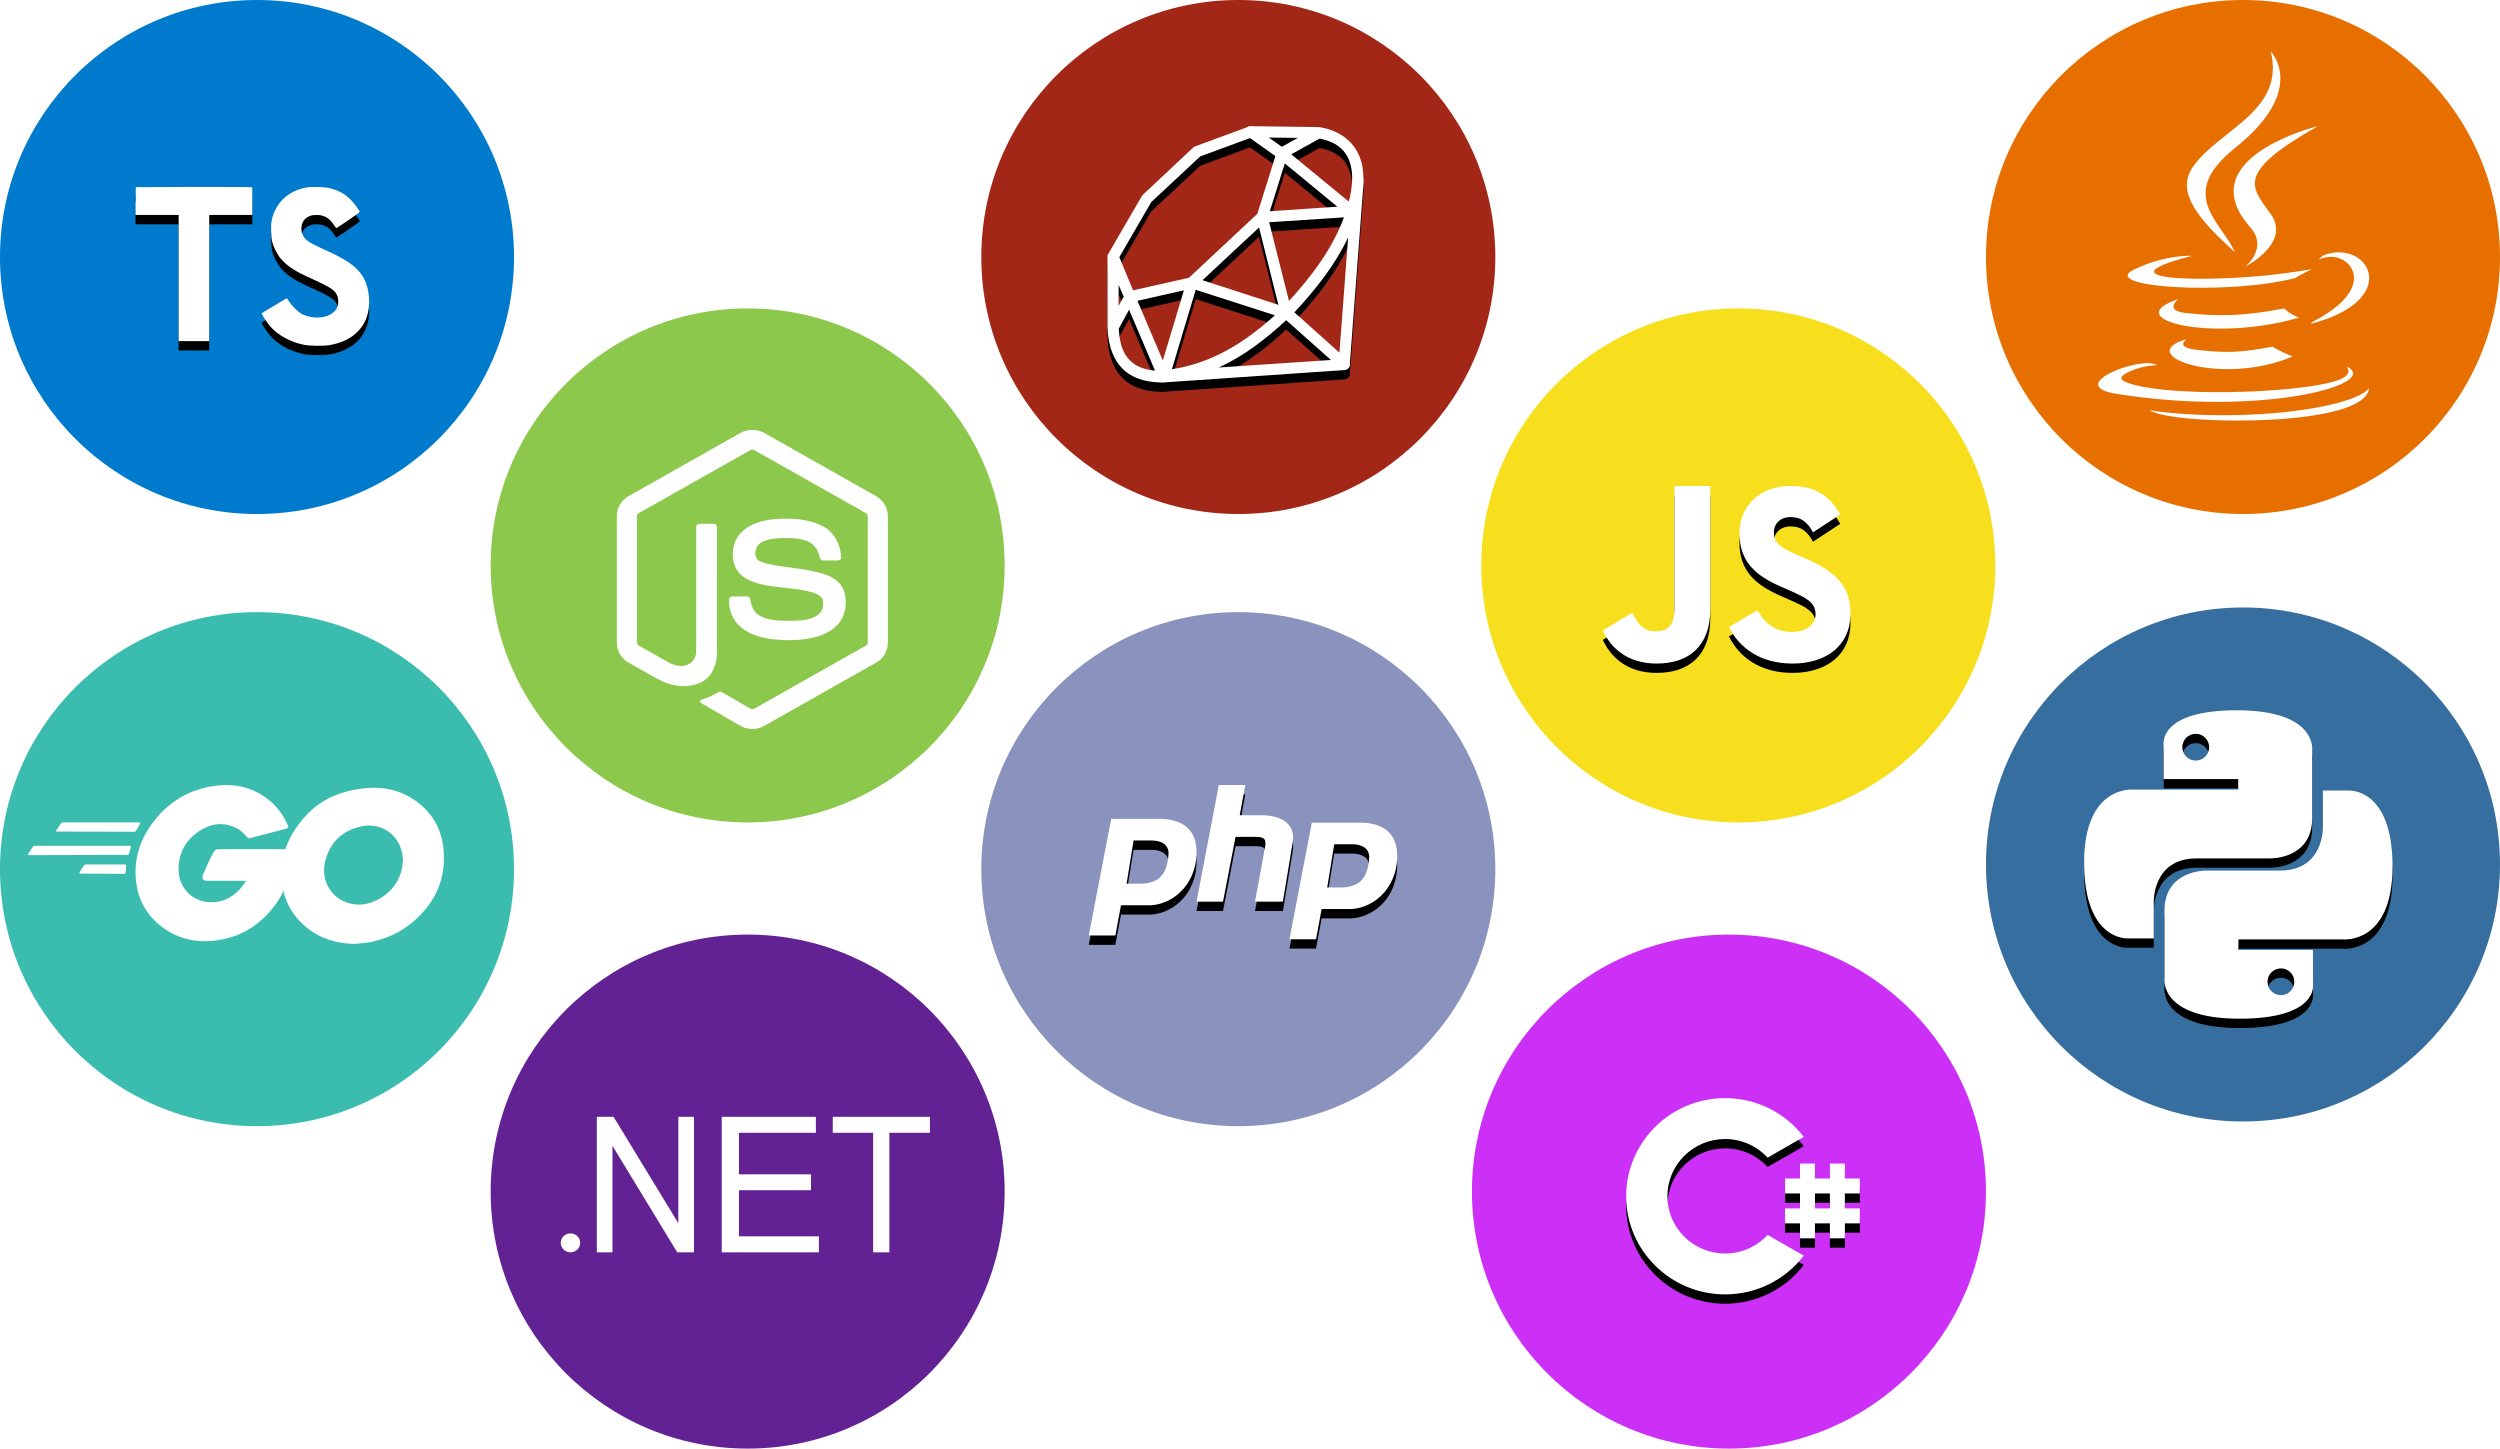 <?xml version="1.0" encoding="UTF-8"?>
<svg width="535px" height="310px" viewBox="0 0 535 310" version="1.1" xmlns="http://www.w3.org/2000/svg" xmlns:xlink="http://www.w3.org/1999/xlink">
    <!-- Generator: Sketch 60.1 (88133) - https://sketch.com -->
    <title>all-client-logos</title>
    <desc>Created with Sketch.</desc>
    <defs>
        <path d="M248.873,175.244 C253.664,175.552 256.06,178.016 256.06,182.329 C256.06,189.722 250.37,194.034 245.279,193.726 L239.888,193.726 L238.69,200.195 L233,200.195 L237.792,175.244 L248.873,175.244 Z M246.477,179.865 L242.584,179.865 L241.086,189.106 L244.68,189.106 C247.375,188.798 249.771,187.874 250.071,182.637 C250.071,180.789 248.573,179.865 246.477,179.865 L246.477,179.865 Z M256.06,192.951 L260.829,168 L266.491,168 L265.299,174.469 L270.663,174.469 C275.432,174.777 277.22,177.241 276.624,180.322 L274.538,192.951 L268.578,192.951 L270.664,181.554 C270.962,180.013 270.962,179.089 268.876,179.089 L264.405,179.089 L261.723,192.951 L256.06,192.951 L256.06,192.951 Z M291.812,176.049 C296.604,176.357 299,178.821 299,183.134 C299,190.527 293.31,194.839 288.218,194.531 L282.828,194.531 L281.63,201 L275.94,201 L280.731,176.049 L291.812,176.049 Z M289.416,180.669 L285.523,180.669 L284.026,189.911 L287.62,189.911 C290.315,189.603 292.711,188.679 293.01,183.442 C293.01,181.594 291.513,180.669 289.416,180.669 L289.416,180.669 Z" id="path-1"></path>
        <filter x="-10.6%" y="-15.2%" width="121.2%" height="142.4%" filterUnits="objectBoundingBox" id="filter-2">
            <feOffset dx="0" dy="2" in="SourceAlpha" result="shadowOffsetOuter1"></feOffset>
            <feGaussianBlur stdDeviation="2" in="shadowOffsetOuter1" result="shadowBlurOuter1"></feGaussianBlur>
            <feColorMatrix values="0 0 0 0 0   0 0 0 0 0   0 0 0 0 0  0 0 0 0.5 0" type="matrix" in="shadowBlurOuter1"></feColorMatrix>
        </filter>
        <filter x="-20.7%" y="-18.8%" width="141.4%" height="137.5%" filterUnits="objectBoundingBox" id="filter-3">
            <feOffset dx="0" dy="2" in="SourceAlpha" result="shadowOffsetOuter1"></feOffset>
            <feGaussianBlur stdDeviation="2" in="shadowOffsetOuter1" result="shadowBlurOuter1"></feGaussianBlur>
            <feColorMatrix values="0 0 0 0 0   0 0 0 0 0   0 0 0 0 0  0 0 0 0.5 0" type="matrix" in="shadowBlurOuter1" result="shadowMatrixOuter1"></feColorMatrix>
            <feMerge>
                <feMergeNode in="shadowMatrixOuter1"></feMergeNode>
                <feMergeNode in="SourceGraphic"></feMergeNode>
            </feMerge>
        </filter>
        <path d="M32.681,0 C15.968,0 17.011,7.232 17.011,7.232 L17.03,14.724 L32.979,14.724 L32.979,16.974 L10.695,16.974 C10.695,16.974 0,15.763 0,32.589 C0,49.416 9.335,48.819 9.335,48.819 L14.906,48.819 L14.906,41.011 C14.906,41.011 14.605,31.697 24.091,31.697 L39.91,31.697 C39.91,31.697 48.798,31.84 48.798,23.127 L48.798,8.719 C48.798,8.719 50.148,0 32.681,0 Z M23.886,5.038 C24.648,5.038 25.378,5.339 25.916,5.876 C26.454,6.413 26.756,7.142 26.756,7.901 C26.756,8.661 26.454,9.389 25.916,9.926 C25.378,10.463 24.648,10.765 23.886,10.764 C23.125,10.765 22.395,10.463 21.857,9.926 C21.319,9.389 21.017,8.661 21.017,7.901 C21.017,7.142 21.319,6.413 21.857,5.876 C22.395,5.339 23.125,5.038 23.886,5.038 L23.886,5.038 Z" id="path-4"></path>
        <filter x="-14.3%" y="-10.2%" width="128.7%" height="128.7%" filterUnits="objectBoundingBox" id="filter-5">
            <feOffset dx="0" dy="2" in="SourceAlpha" result="shadowOffsetOuter1"></feOffset>
            <feGaussianBlur stdDeviation="2" in="shadowOffsetOuter1" result="shadowBlurOuter1"></feGaussianBlur>
            <feColorMatrix values="0 0 0 0 0   0 0 0 0 0   0 0 0 0 0  0 0 0 0.5 0" type="matrix" in="shadowBlurOuter1"></feColorMatrix>
        </filter>
        <path d="M33.319,66 C50.033,66 48.989,58.768 48.989,58.768 L48.971,51.276 L33.021,51.276 L33.021,49.027 L55.305,49.027 C55.305,49.027 66,50.237 66,33.41 C66,16.584 56.665,17.181 56.665,17.181 L51.094,17.181 L51.094,24.989 C51.094,24.989 51.395,34.303 41.909,34.303 L26.09,34.303 C26.09,34.303 17.202,34.159 17.202,42.873 L17.202,57.281 C17.202,57.281 15.853,66 33.319,66 L33.319,66 Z M42.114,60.962 C41.353,60.963 40.622,60.661 40.084,60.124 C39.546,59.587 39.244,58.859 39.244,58.099 C39.244,57.34 39.546,56.611 40.084,56.074 C40.622,55.537 41.353,55.235 42.114,55.236 C42.875,55.235 43.605,55.537 44.143,56.074 C44.682,56.611 44.984,57.339 44.983,58.099 C44.984,58.858 44.682,59.587 44.143,60.124 C43.605,60.661 42.875,60.962 42.114,60.962 L42.114,60.962 Z" id="path-6"></path>
        <filter x="-14.3%" y="-10.2%" width="128.7%" height="128.7%" filterUnits="objectBoundingBox" id="filter-7">
            <feOffset dx="0" dy="2" in="SourceAlpha" result="shadowOffsetOuter1"></feOffset>
            <feGaussianBlur stdDeviation="2" in="shadowOffsetOuter1" result="shadowBlurOuter1"></feGaussianBlur>
            <feColorMatrix values="0 0 0 0 0   0 0 0 0 0   0 0 0 0 0  0 0 0 0.5 0" type="matrix" in="shadowBlurOuter1"></feColorMatrix>
        </filter>
        <path d="M29,43.028 L29,46.002 L38.226,46.002 L38.226,73 L44.774,73 L44.774,46.002 L54,46.002 L54,43.083 C54,41.441 54,40.109 53.929,40.073 C53.929,40.018 48.304,40 41.473,40 L29.053,40.055 L29.053,43.046 L29,43.028 Z M70.834,40.363 C72.651,40.803 74.039,41.649 75.286,42.99 C75.944,43.725 76.924,45.011 76.995,45.341 C76.995,45.451 73.915,47.601 72.045,48.795 C71.974,48.85 71.689,48.538 71.404,48.06 C70.478,46.701 69.535,46.113 68.057,46.003 C65.92,45.856 64.496,47.013 64.496,48.942 C64.496,49.53 64.603,49.861 64.816,50.338 C65.297,51.349 66.187,51.955 68.947,53.204 C74.039,55.464 76.247,56.952 77.583,59.083 C79.096,61.471 79.434,65.219 78.419,68.03 C77.28,71.098 74.502,73.174 70.532,73.854 C69.285,74.074 66.437,74.037 65.101,73.798 C62.252,73.247 59.528,71.778 57.855,69.885 C57.196,69.151 55.932,67.185 56.003,67.056 L56.679,66.615 L59.35,65.017 L61.362,63.804 L61.825,64.447 C62.413,65.403 63.73,66.689 64.496,67.13 C66.811,68.361 69.909,68.195 71.44,66.762 C72.099,66.138 72.383,65.476 72.383,64.558 C72.383,63.713 72.259,63.327 71.849,62.684 C71.28,61.875 70.14,61.214 66.935,59.744 C63.25,58.128 61.683,57.099 60.223,55.519 C59.386,54.564 58.62,53.076 58.264,51.845 C57.997,50.779 57.908,48.17 58.157,47.123 C58.923,43.449 61.611,40.877 65.457,40.142 C66.704,39.885 69.642,39.995 70.87,40.326 L70.834,40.363 L70.834,40.363 Z" id="path-8"></path>
        <filter x="-14.0%" y="-14.7%" width="128.0%" height="141.2%" filterUnits="objectBoundingBox" id="filter-9">
            <feOffset dx="0" dy="2" in="SourceAlpha" result="shadowOffsetOuter1"></feOffset>
            <feGaussianBlur stdDeviation="2" in="shadowOffsetOuter1" result="shadowBlurOuter1"></feGaussianBlur>
            <feColorMatrix values="0 0 0 0 0   0 0 0 0 0   0 0 0 0 0  0 0 0 0.5 0" type="matrix" in="shadowBlurOuter1"></feColorMatrix>
        </filter>
        <path d="M343,134.941 L349.258,131.136 C350.465,133.286 351.564,135.106 354.198,135.106 C356.723,135.106 358.315,134.114 358.315,130.253 L358.315,104 L366,104 L366,130.363 C366,138.36 361.334,142 354.527,142 C348.38,142 344.811,138.801 343,134.94 M370,134.203 L376.086,130.605 C377.688,133.277 379.77,135.24 383.454,135.24 C386.551,135.24 388.526,133.658 388.526,131.477 C388.526,128.861 386.497,127.934 383.08,126.408 L381.212,125.589 C375.819,123.246 372.243,120.301 372.243,114.086 C372.243,108.362 376.514,104 383.187,104 C387.939,104 391.356,105.69 393.812,110.106 L387.992,113.923 C386.71,111.579 385.323,110.652 383.187,110.652 C380.998,110.652 379.61,112.069 379.61,113.923 C379.61,116.213 380.998,117.14 384.201,118.557 L386.07,119.375 C392.423,122.156 396,124.99 396,131.369 C396,138.239 390.715,142 383.614,142 C376.674,142 372.189,138.62 370,134.204" id="path-10"></path>
        <filter x="-13.2%" y="-13.2%" width="126.4%" height="136.8%" filterUnits="objectBoundingBox" id="filter-11">
            <feOffset dx="0" dy="2" in="SourceAlpha" result="shadowOffsetOuter1"></feOffset>
            <feGaussianBlur stdDeviation="2" in="shadowOffsetOuter1" result="shadowBlurOuter1"></feGaussianBlur>
            <feColorMatrix values="0 0 0 0 0   0 0 0 0 0   0 0 0 0 0  0 0 0 0.5 0" type="matrix" in="shadowBlurOuter1"></feColorMatrix>
        </filter>
        <filter x="-20.7%" y="-15.2%" width="141.4%" height="130.4%" filterUnits="objectBoundingBox" id="filter-12">
            <feOffset dx="0" dy="2" in="SourceAlpha" result="shadowOffsetOuter1"></feOffset>
            <feGaussianBlur stdDeviation="2" in="shadowOffsetOuter1" result="shadowBlurOuter1"></feGaussianBlur>
            <feColorMatrix values="0 0 0 0 0   0 0 0 0 0   0 0 0 0 0  0 0 0 0.5 0" type="matrix" in="shadowBlurOuter1" result="shadowMatrixOuter1"></feColorMatrix>
            <feMerge>
                <feMergeNode in="shadowMatrixOuter1"></feMergeNode>
                <feMergeNode in="SourceGraphic"></feMergeNode>
            </feMerge>
        </filter>
        <path d="M30.315,0.007 C30.111,0.044 29.915,0.133 29.757,0.269 L18.81,4.304 C18.661,4.351 18.522,4.425 18.401,4.528 L7.603,14.654 C7.514,14.728 7.44,14.817 7.379,14.915 L0.305,27.096 C0.263,27.157 0.226,27.217 0.193,27.283 L0.156,27.358 C0.142,27.372 0.133,27.381 0.119,27.395 C0.119,27.418 0.119,27.446 0.119,27.47 C0.105,27.493 0.091,27.521 0.081,27.544 C0.067,27.558 0.058,27.568 0.044,27.582 C0.044,27.596 0.044,27.605 0.044,27.619 C0.03,27.642 0.016,27.67 0.007,27.694 C0.007,27.708 0.007,27.717 0.007,27.731 C0.007,27.755 0.007,27.783 0.007,27.806 C0.007,27.82 0.007,27.829 0.007,27.843 C0.007,27.867 0.007,27.895 0.007,27.918 C0.007,27.932 0.007,27.941 0.007,27.955 C-0.002,28.03 -0.002,28.105 0.007,28.18 L0.007,42.976 C0.002,43.027 0.002,43.074 0.007,43.125 L0.007,43.163 C0.002,43.275 0.016,43.391 0.044,43.499 C0.286,48.706 2.404,51.756 4.959,53.251 C7.389,54.675 9.995,54.811 11.624,54.858 C11.75,54.862 11.922,54.853 12.034,54.858 L12.145,54.858 C12.21,54.848 12.271,54.839 12.331,54.82 L12.369,54.82 L50.534,52.205 C50.622,52.214 50.706,52.214 50.794,52.205 C50.925,52.186 51.05,52.149 51.167,52.093 C51.246,52.051 51.32,51.999 51.39,51.943 C51.404,51.943 51.413,51.943 51.427,51.943 C51.79,51.663 51.967,51.201 51.874,50.747 L54.704,13.383 C54.708,13.36 54.699,13.332 54.704,13.309 L54.815,11.889 C54.834,11.725 54.824,11.562 54.778,11.403 C54.778,10.189 54.667,8.984 54.369,7.816 C53.452,4.238 50.692,1.151 45.544,0.231 C45.47,0.213 45.395,0.198 45.321,0.194 C45.298,0.194 45.27,0.194 45.246,0.194 L30.688,0.007 C30.599,-0.002 30.516,-0.002 30.427,0.007 C30.39,0.007 30.353,0.007 30.315,0.007 Z M34.523,2.436 L40.741,2.51 L37.315,4.416 L34.523,2.436 Z M30.502,2.548 L35.938,6.396 L32.065,18.764 L17.433,32.439 L5.48,35.129 L2.539,28.03 L9.353,16.26 L19.853,6.471 L30.502,2.548 Z M45.395,2.66 C49.593,3.496 51.343,5.63 52.06,8.414 C52.661,10.754 52.302,13.556 51.651,16.148 L39.326,6.023 L45.395,2.66 Z M37.948,7.966 L49.193,17.232 L34.746,18.203 L37.948,7.966 Z M50.608,19.511 C48.118,26.265 43.78,32.005 38.842,37.408 L34.597,20.557 L50.608,19.511 Z M32.438,21.678 L36.571,38.231 L20.337,32.962 L32.438,21.678 Z M51.502,23.808 L49.64,48.468 L39.996,39.837 C44.492,35.008 48.649,29.819 51.502,23.808 Z M2.39,33.971 L3.47,36.474 L2.39,38.455 L2.39,33.971 Z M18.885,35.017 L35.826,40.472 C29.51,46.175 22.548,50.677 13.784,52.018 L18.885,35.017 Z M16.353,35.129 L11.847,50.15 L6.411,37.371 L16.353,35.129 Z M4.624,39.277 L10.172,52.317 C8.859,52.186 7.435,51.91 6.151,51.158 C4.238,50.038 2.623,47.973 2.427,43.312 L4.624,39.277 Z M38.246,41.519 L47.815,50.038 L23.837,51.644 C29.245,49.16 33.923,45.512 38.246,41.519 Z" id="path-13"></path>
        <filter x="-12.8%" y="-9.1%" width="125.5%" height="125.5%" filterUnits="objectBoundingBox" id="filter-14">
            <feOffset dx="0" dy="2" in="SourceAlpha" result="shadowOffsetOuter1"></feOffset>
            <feGaussianBlur stdDeviation="2" in="shadowOffsetOuter1" result="shadowBlurOuter1"></feGaussianBlur>
            <feColorMatrix values="0 0 0 0 0   0 0 0 0 0   0 0 0 0 0  0 0 0 0.5 0" type="matrix" in="shadowBlurOuter1"></feColorMatrix>
        </filter>
        <path d="M21.167,0 C27.837,0 34.004,3.069 38,8.292 L30.269,12.735 C27.947,10.213 24.647,8.75 21.167,8.75 C14.359,8.75 8.82,14.246 8.82,21 C8.82,27.754 14.359,33.25 21.167,33.25 C24.647,33.25 27.947,31.787 30.269,29.265 L38,33.708 C34.004,38.931 27.837,42 21.167,42 C9.495,42 0,32.58 0,21 C0,9.42 9.495,0 21.167,0 Z" id="path-15"></path>
        <filter x="-18.4%" y="-11.9%" width="136.8%" height="133.3%" filterUnits="objectBoundingBox" id="filter-16">
            <feOffset dx="0" dy="2" in="SourceAlpha" result="shadowOffsetOuter1"></feOffset>
            <feGaussianBlur stdDeviation="2" in="shadowOffsetOuter1" result="shadowBlurOuter1"></feGaussianBlur>
            <feColorMatrix values="0 0 0 0 0   0 0 0 0 0   0 0 0 0 0  0 0 0 0.5 0" type="matrix" in="shadowBlurOuter1"></feColorMatrix>
        </filter>
        <path d="M40.4,14 L40.4,17.2 L43.6,17.2 L43.6,14 L46.8,14 L46.8,17.2 L50,17.2 L50,20.4 L46.8,20.4 L46.8,23.6 L50,23.6 L50,26.8 L46.8,26.8 L46.8,30 L43.6,30 L43.6,26.8 L40.4,26.8 L40.4,30 L37.2,30 L37.2,26.8 L34,26.8 L34,23.6 L37.2,23.6 L37.2,20.4 L34,20.4 L34,17.2 L37.2,17.2 L37.2,14 L40.4,14 Z M43.6,20.4 L40.4,20.4 L40.4,23.6 L43.6,23.6 L43.6,20.4 Z" id="path-17"></path>
        <filter x="-43.8%" y="-31.2%" width="187.5%" height="187.5%" filterUnits="objectBoundingBox" id="filter-18">
            <feOffset dx="0" dy="2" in="SourceAlpha" result="shadowOffsetOuter1"></feOffset>
            <feGaussianBlur stdDeviation="2" in="shadowOffsetOuter1" result="shadowBlurOuter1"></feGaussianBlur>
            <feColorMatrix values="0 0 0 0 0   0 0 0 0 0   0 0 0 0 0  0 0 0 0.5 0" type="matrix" in="shadowBlurOuter1"></feColorMatrix>
        </filter>
    </defs>
    <g id="Page-1" stroke="none" stroke-width="1" fill="none" fill-rule="evenodd">
        <g id="all-client-logos">
            <circle id="Oval" fill="#E76F00" cx="480" cy="55" r="55"></circle>
            <circle id="Oval-Copy-2" fill="#007ACC" cx="55" cy="55" r="55"></circle>
            <circle id="Oval-Copy" fill="#8CC84B" cx="160" cy="121" r="55"></circle>
            <circle id="Oval-Copy-3" fill="#F7DF1E" cx="372" cy="121" r="55"></circle>
            <circle id="Oval-Copy-5" fill="#8993BE" cx="265" cy="186" r="55"></circle>
            <circle id="Oval-Copy-6" fill="#A22716" cx="265" cy="55" r="55"></circle>
            <circle id="Oval-Copy-7" fill="#366F9F" cx="480" cy="185" r="55"></circle>
            <g id="Shape-Copy" fill-rule="nonzero">
                <use fill="black" fill-opacity="1" filter="url(#filter-2)" xlink:href="#path-1"></use>
                <use fill="#FFFFFF" xlink:href="#path-1"></use>
            </g>
            <g id="nodejs-icon" filter="url(#filter-3)" transform="translate(132, 90)" fill="#FFFFFF" fill-rule="nonzero">
                <path d="M26.383,0.683 C27.968,-0.226 30.032,-0.23 31.616,0.683 C39.582,5.19 47.55,9.69 55.515,14.2 C57.013,15.045 58.015,16.715 58,18.443 L58,45.56 C58.011,47.36 56.91,49.07 55.329,49.896 C47.39,54.378 39.454,58.866 31.515,63.348 C29.898,64.274 27.792,64.203 26.225,63.201 C23.845,61.819 21.46,60.444 19.079,59.064 C18.593,58.774 18.045,58.542 17.701,58.07 C18.005,57.66 18.548,57.609 18.989,57.43 C19.982,57.114 20.895,56.606 21.808,56.113 C22.039,55.955 22.321,56.016 22.542,56.157 C24.577,57.326 26.595,58.528 28.637,59.686 C29.073,59.938 29.514,59.603 29.886,59.396 C37.678,54.986 45.479,50.593 53.269,46.182 C53.558,46.043 53.717,45.737 53.694,45.42 C53.699,36.475 53.695,27.528 53.697,18.582 C53.73,18.223 53.522,17.893 53.198,17.746 C45.285,13.284 37.377,8.815 29.466,4.352 C29.185,4.159 28.815,4.158 28.534,4.351 C20.623,8.815 12.716,13.288 4.805,17.749 C4.482,17.897 4.265,18.221 4.303,18.582 C4.305,27.528 4.303,36.475 4.303,45.421 C4.275,45.738 4.447,46.038 4.734,46.174 C6.845,47.373 8.959,48.563 11.071,49.758 C12.261,50.399 13.722,50.78 15.033,50.289 C16.191,49.873 17.002,48.691 16.98,47.461 C16.99,38.568 16.974,29.673 16.988,20.781 C16.959,20.386 17.333,20.06 17.716,20.097 C18.73,20.091 19.746,20.084 20.761,20.1 C21.184,20.091 21.475,20.516 21.423,20.913 C21.419,29.863 21.434,38.813 21.416,47.762 C21.419,50.147 20.44,52.743 18.237,53.91 C15.523,55.318 12.168,55.019 9.486,53.669 C7.165,52.509 4.949,51.14 2.669,49.897 C1.085,49.075 -0.011,47.359 0,45.561 L0,18.443 C-0.016,16.679 1.025,14.979 2.57,14.146 C10.509,9.66 18.446,5.171 26.383,0.683 Z" id="Path"></path>
                <path d="M33.734,19.088 C37.247,18.865 41.007,18.956 44.168,20.665 C46.615,21.975 47.972,24.724 48.015,27.41 C47.947,27.772 47.564,27.972 47.214,27.947 C46.194,27.946 45.175,27.961 44.156,27.94 C43.724,27.957 43.472,27.563 43.418,27.185 C43.125,25.9 42.416,24.628 41.191,24.008 C39.312,23.078 37.132,23.125 35.083,23.145 C33.586,23.223 31.977,23.351 30.71,24.22 C29.736,24.878 29.441,26.207 29.788,27.278 C30.116,28.046 31.014,28.294 31.749,28.523 C35.982,29.616 40.468,29.508 44.62,30.947 C46.339,31.533 48.021,32.674 48.609,34.452 C49.379,36.835 49.042,39.683 47.325,41.596 C45.933,43.17 43.906,44.027 41.884,44.492 C39.195,45.085 36.403,45.1 33.671,44.837 C31.103,44.548 28.43,43.881 26.447,42.152 C24.752,40.698 23.923,38.432 24.006,36.245 C24.025,35.876 24.397,35.619 24.756,35.649 C25.782,35.641 26.808,35.638 27.835,35.65 C28.245,35.621 28.548,35.971 28.569,36.353 C28.759,37.577 29.225,38.862 30.305,39.588 C32.391,40.917 35.009,40.826 37.397,40.863 C39.376,40.777 41.597,40.75 43.212,39.459 C44.064,38.722 44.316,37.489 44.086,36.429 C43.836,35.533 42.888,35.116 42.074,34.843 C37.895,33.537 33.359,34.011 29.221,32.535 C27.54,31.948 25.916,30.839 25.27,29.134 C24.37,26.721 24.782,23.737 26.679,21.888 C28.527,20.05 31.196,19.342 33.734,19.088 L33.734,19.088 Z" id="Path"></path>
            </g>
            <g id="integrate-go" transform="translate(0, 131)" fill-rule="nonzero">
                <circle id="Oval-Copy-13" fill="#3ABCAF" cx="55" cy="55" r="55"></circle>
                <path d="M12.183,46.947 C12,46.947 11.954,46.842 12.046,46.684 L13.005,45.263 C13.096,45.105 13.325,45 13.508,45 L29.817,45 C30,45 30.046,45.158 29.954,45.316 L29.178,46.684 C29.086,46.842 28.858,47 28.721,47 L12.183,46.947 Z" id="Shape" fill="#FFFFFF"></path>
                <path d="M6.178,52 C6,52 5.955,51.892 6.045,51.73 L6.979,50.27 C7.068,50.108 7.291,50 7.469,50 L27.766,50 C27.944,50 28.033,50.162 27.989,50.324 L27.633,51.622 C27.588,51.838 27.41,51.946 27.232,51.946 L6.178,52 Z" id="Shape" fill="#FFFFFF"></path>
                <path d="M17.168,55.947 C17,55.947 16.958,55.789 17.042,55.632 L17.904,54.316 C17.989,54.158 18.157,54 18.325,54 L26.747,54 C26.916,54 27,54.158 27,54.368 L26.916,55.632 C26.916,55.842 26.747,56 26.621,56 L17.168,55.947 Z" id="Shape" fill="#FFFFFF"></path>
                <g id="Group" transform="translate(29, 37)" fill="#FFFFFF">
                    <path d="M32.153,9.359 C29.412,10.058 27.54,10.582 24.842,11.281 C24.189,11.455 24.146,11.499 23.58,10.844 C22.927,10.102 22.449,9.621 21.535,9.185 C18.793,7.831 16.139,8.224 13.658,9.84 C10.699,11.761 9.176,14.599 9.219,18.136 C9.263,21.629 11.656,24.511 15.094,24.991 C18.053,25.384 20.534,24.336 22.492,22.109 C22.884,21.629 23.232,21.105 23.667,20.494 C22.101,20.494 20.142,20.494 15.268,20.494 C14.354,20.494 14.137,19.926 14.441,19.184 C15.007,17.83 16.052,15.56 16.661,14.424 C16.791,14.162 17.096,13.726 17.749,13.726 C19.968,13.726 28.15,13.726 33.589,13.726 C33.502,14.905 33.502,16.084 33.328,17.263 C32.849,20.407 31.675,23.288 29.76,25.821 C26.626,29.969 22.536,32.545 17.357,33.244 C13.092,33.812 9.132,32.982 5.651,30.362 C2.431,27.917 0.603,24.686 0.124,20.668 C-0.442,15.909 0.951,11.63 3.823,7.875 C6.913,3.814 11.004,1.238 16.008,0.321 C20.099,-0.422 24.015,0.059 27.54,2.46 C29.847,3.988 31.5,6.084 32.588,8.617 C32.849,9.01 32.675,9.228 32.153,9.359 Z" id="Shape"></path>
                    <path d="M46.829,34 C42.853,33.912 39.228,32.766 36.17,30.121 C33.593,27.873 31.976,25.008 31.452,21.614 C30.666,16.634 32.02,12.226 34.99,8.303 C38.179,4.072 42.023,1.868 47.222,0.942 C51.677,0.149 55.871,0.59 59.671,3.19 C63.122,5.571 65.263,8.788 65.831,13.02 C66.573,18.97 64.87,23.818 60.807,27.961 C57.924,30.915 54.386,32.766 50.323,33.603 C49.144,33.824 47.964,33.868 46.829,34 Z M57.225,16.193 C57.181,15.62 57.181,15.179 57.094,14.738 C56.308,10.375 52.333,7.907 48.183,8.876 C44.12,9.802 41.499,12.402 40.538,16.546 C39.752,19.984 41.412,23.466 44.557,24.876 C46.96,25.934 49.362,25.802 51.677,24.612 C55.128,22.805 57.007,19.984 57.225,16.193 Z" id="Shape"></path>
                </g>
            </g>
            <g id="python-5" transform="translate(446, 152)" fill-rule="nonzero">
                <g id="Shape">
                    <use fill="black" fill-opacity="1" filter="url(#filter-5)" xlink:href="#path-4"></use>
                    <use fill="#FFFFFF" xlink:href="#path-4"></use>
                </g>
                <g id="Shape">
                    <use fill="black" fill-opacity="1" filter="url(#filter-7)" xlink:href="#path-6"></use>
                    <use fill="#FFFFFF" xlink:href="#path-6"></use>
                </g>
            </g>
            <g id="Shape-Copy-2" fill-rule="nonzero">
                <use fill="black" fill-opacity="1" filter="url(#filter-9)" xlink:href="#path-8"></use>
                <use fill="#FFFFFF" xlink:href="#path-8"></use>
            </g>
            <g id="Shape-Copy-3" fill-rule="nonzero">
                <use fill="black" fill-opacity="1" filter="url(#filter-11)" xlink:href="#path-10"></use>
                <use fill="#FFFFFF" xlink:href="#path-10"></use>
            </g>
            <g id="java-14" filter="url(#filter-12)" transform="translate(449, 9)" fill="#FFFFFF" fill-rule="nonzero">
                <path d="M19.062,61.549 C19.062,61.549 16.082,63.284 21.182,63.872 C27.361,64.577 30.519,64.476 37.328,63.186 C37.328,63.186 39.118,64.31 41.618,65.283 C26.354,71.835 7.073,64.904 19.062,61.549 M17.197,53 C17.197,53 13.855,55.477 18.959,56.006 C25.559,56.688 30.771,56.744 39.791,55.004 C39.791,55.004 41.038,56.271 43,56.964 C24.545,62.368 3.989,57.39 17.197,53" id="Shape"></path>
                <path d="M32.57,37.658 C36.462,42.049 31.547,46 31.547,46 C31.547,46 41.43,41.001 36.891,34.74 C32.652,28.902 29.401,26.001 47,16 C47,16 19.376,22.76 32.57,37.657" id="Path"></path>
                <path d="M53.049,67.387 C53.049,67.387 55.275,69.199 50.599,70.601 C41.707,73.263 13.592,74.067 5.781,70.707 C2.974,69.5 8.239,67.825 9.895,67.473 C11.622,67.103 12.609,67.172 12.609,67.172 C9.487,64.998 -7.572,71.441 3.944,73.286 C35.351,78.32 61.196,71.019 53.049,67.387 M20.136,43.751 C20.136,43.751 5.835,47.109 15.072,48.328 C18.972,48.844 26.747,48.727 33.989,48.127 C39.907,47.634 45.85,46.585 45.85,46.585 C45.85,46.585 43.763,47.468 42.253,48.487 C27.731,52.262 -0.325,50.506 7.752,46.645 C14.583,43.381 20.137,43.751 20.137,43.751 M45.791,57.925 C60.555,50.342 53.729,43.056 48.964,44.038 C47.796,44.278 47.276,44.486 47.276,44.486 C47.276,44.486 47.709,43.815 48.537,43.524 C57.963,40.249 65.211,53.184 45.495,58.307 C45.495,58.307 45.723,58.105 45.791,57.925" id="Shape"></path>
                <path d="M36.932,0 C36.932,0 44.992,8.147 29.287,20.675 C16.693,30.724 26.415,36.454 29.282,43 C21.931,36.299 16.536,30.399 20.155,24.908 C25.467,16.848 40.184,12.941 36.932,0" id="Path"></path>
                <path d="M21.991,78.768 C35.992,79.619 57.491,78.295 58,72 C58,72 57.021,74.387 46.429,76.282 C34.48,78.419 19.741,78.169 11,76.8 C11,76.8 12.789,78.207 21.991,78.768" id="Path"></path>
            </g>
            <g id="icons8-ruby-programming-language" transform="translate(237, 27)" fill-rule="nonzero">
                <g id="Shape">
                    <use fill="black" fill-opacity="1" filter="url(#filter-14)" xlink:href="#path-13"></use>
                    <use fill="#FFFFFF" xlink:href="#path-13"></use>
                </g>
            </g>
            <g id="integrate-net" transform="translate(105, 200)" fill-rule="nonzero">
                <circle id="Oval-Copy-13" fill="#632294" cx="55" cy="55" r="55"></circle>
                <g id="Group-5" transform="translate(15, 39)" fill="#FFFFFF">
                    <polygon id="Fill-2" points="25.163 0 25.163 22.769 11.304 0 7.722 0 7.722 29 11.07 29 11.07 6.211 24.929 29 28.511 29 28.511 0"></polygon>
                    <polygon id="Fill-3" points="34.451 0 34.451 29 55.241 29 55.241 25.578 38.138 25.578 38.138 15.707 53.55 15.707 53.55 12.304 38.138 12.304 38.138 3.422 54.595 3.422 54.595 0"></polygon>
                    <polygon id="Fill-4" points="58.211 0 58.211 3.422 66.851 3.422 66.851 29 70.323 29 70.323 3.422 79 3.422 79 0"></polygon>
                    <ellipse id="Oval" cx="2.079" cy="26.97" rx="2.079" ry="2.03"></ellipse>
                </g>
            </g>
            <circle id="Oval-Copy-4" fill="#CC2FF6" cx="370" cy="255" r="55"></circle>
            <g id="Group-10-Copy" transform="translate(348, 235)" fill-rule="nonzero">
                <g id="Group-10">
                    <g id="Path">
                        <use fill="black" fill-opacity="1" filter="url(#filter-16)" xlink:href="#path-15"></use>
                        <use fill="#FFFFFF" xlink:href="#path-15"></use>
                    </g>
                    <g id="Combined-Shape">
                        <use fill="black" fill-opacity="1" filter="url(#filter-18)" xlink:href="#path-17"></use>
                        <use fill="#FFFFFF" xlink:href="#path-17"></use>
                    </g>
                </g>
            </g>
        </g>
    </g>
</svg>